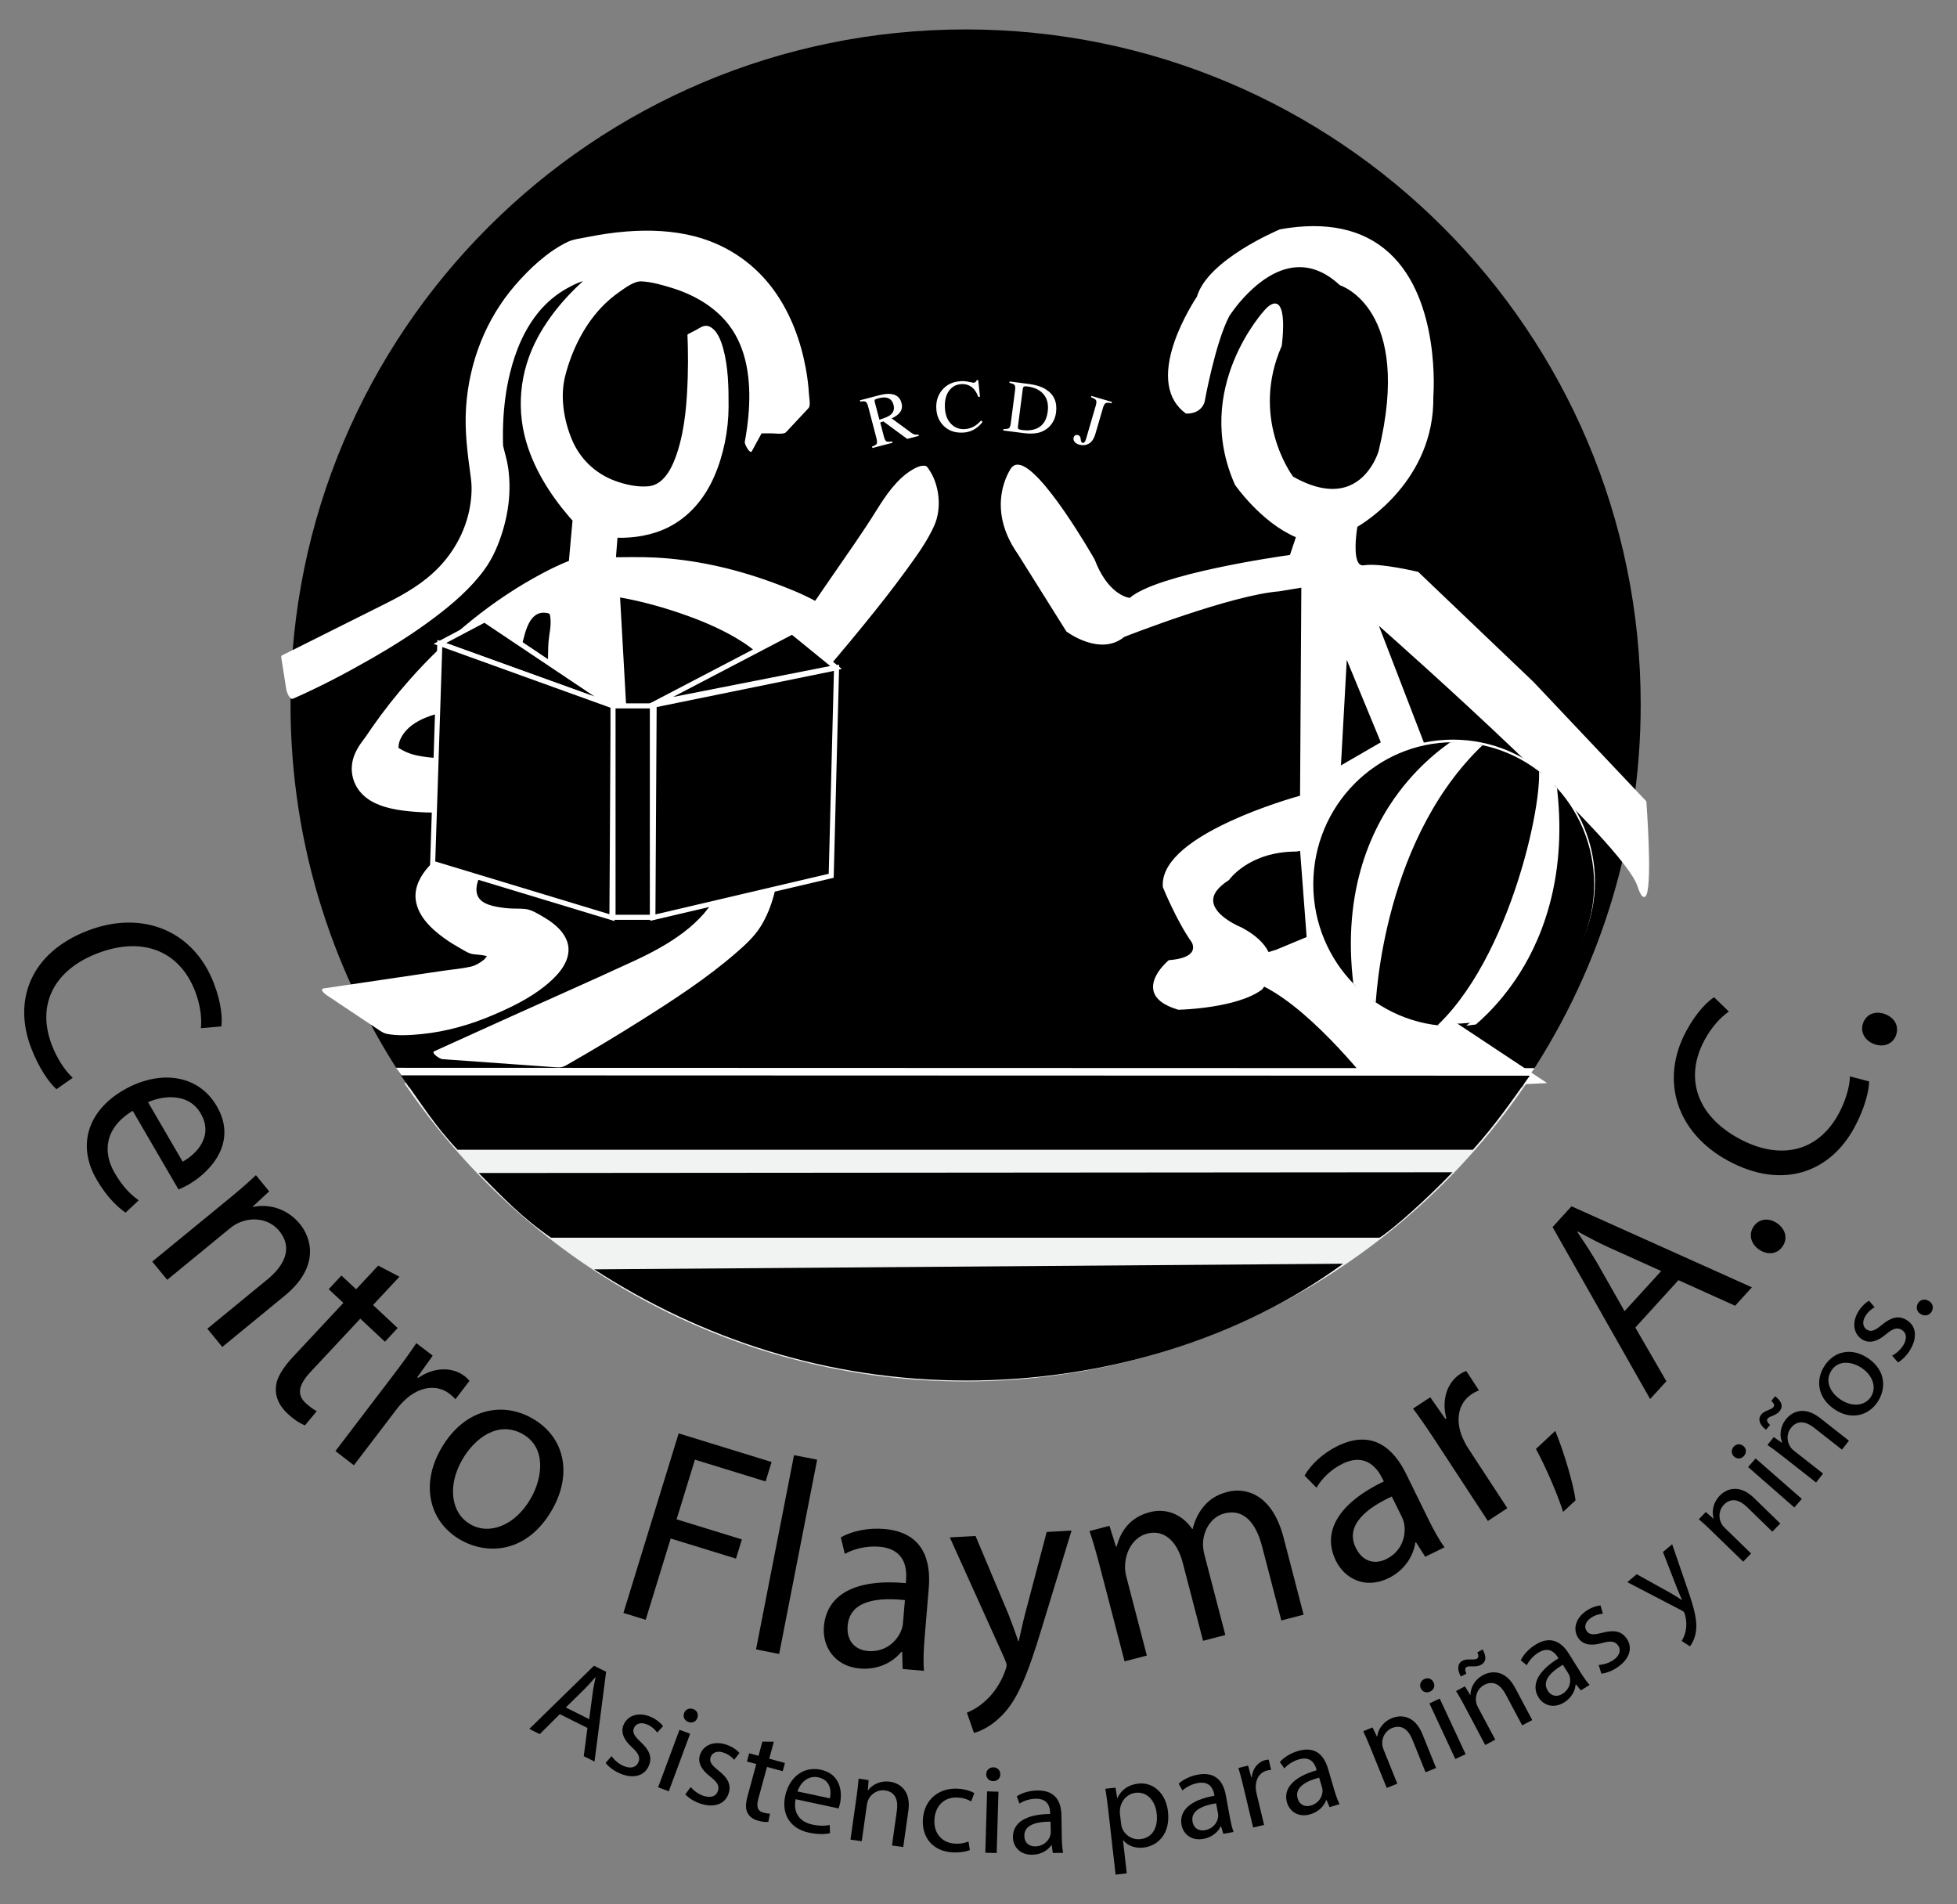 <?xml version="1.0" encoding="utf-8"?>
<!-- Generator: Adobe Illustrator 25.0.0, SVG Export Plug-In . SVG Version: 6.00 Build 0)  -->
<svg version="1.1" id="Layer_1" xmlns="http://www.w3.org/2000/svg" xmlns:xlink="http://www.w3.org/1999/xlink" x="0px" y="0px"
	 viewBox="0 0 385.77 375.3" style="enable-background:new 0 0 385.77 375.3;" xml:space="preserve">
<rect x="0" y="0" width="385.77" height="375.3" fill="#808080" stroke="none"/>
<style type="text/css">
	.st0{fill:#F1F2F2;}
	.st1{fill:#FFFFFF;}
	.st2{clip-path:url(#SVGID_2_);}
</style>
<g>
	<g>
		<path class="st0" d="M80.62,213.95c23.96,34.91,64.09,57.83,109.6,57.83c45.52,0,85.74-22.92,109.76-57.83H80.62z"/>
		<path class="st0" d="M190.23,272.28c-43.94,0-85.07-21.7-110.01-58.04l-0.54-0.78h221.27l-0.54,0.78
			C275.38,250.58,234.2,272.28,190.23,272.28z M81.58,214.45c24.81,35.6,65.35,56.83,108.65,56.83c43.32,0,83.93-21.23,108.81-56.83
			H81.58z"/>
	</g>
	<g>
		<path d="M190.34,5.8c-73.49,0-133.07,59.58-133.07,133.07c0,27.98,8.62,53.95,23.35,75.41h219.37
			c14.77-21.46,23.43-47.43,23.43-75.41C323.42,65.38,263.84,5.8,190.34,5.8z"/>
	</g>
	<g>
		<g>
			<g>
				<path class="st1" d="M182.9,92.95c0,0-4-1-10.67,10.67l-11,16c0,0-17-9.33-37-8.67h-3.67l0.47-6.09
					c7.68,0.23,20.05-2.76,21.87-23.91c0,0,0.67-19.33-4.67-15l-2,1c0,0,1.67,28.33-7.67,30c0,0-18,1.67-18.33-21.33
					c0,0,2.19-15.88,15.26-21.34c11.36,1.35,26.86,7.79,22.08,33.67l2-3.67h4.67l4.67-5c0,0,1.33-42.33-46-30.67
					c0,0-25.67,12.33-19.33,46c0,0,3,16-16,25l-21.33,10.67l1,6.33c0,0,29.67-13,38.33-26.33c0,0,7-10.67,3-23c0,0-2-27,16-33
					c0,0,1.57-0.23,4.03-0.3c-8.85,6.96-26.53,25.32-4.88,48.72l-0.81,8.92c0,0-22.67,8.33-40.33,35c0,0-16,18,32.67,10.67l-1-7.67
					c0,0-26,3.67-26.33-3c0,0-0.67-9.67,21.67-7.33c0,0,3-18.67,5.33-19c0,0,6-3.67,4,7l-1,32l16-1l-2.33-41.67
					c0,0,19.67,3.33,29,12.33l8,6.33c0,0,25.67-29,25.67-35C184.23,100.28,184.9,95.62,182.9,92.95z"/>
			</g>
			<g>
				<g>
					<path class="st1" d="M182.44,91.83c-0.86-0.2-1.94,0.35-2.63,0.77c-3.03,1.8-5.23,5.08-7.04,7.99
						c-2.75,4.41-5.76,8.65-8.71,12.93c-1.17,1.7-2.33,3.39-3.5,5.09c0.12-0.02,0.24-0.04,0.37-0.05c-2.94-1.61-6.11-2.85-9.25-3.98
						c-7.25-2.6-14.87-4.3-22.58-4.69c-2.99-0.15-6-0.05-9-0.05c0.39,0.65,0.78,1.31,1.17,1.96c0.16-2.03,0.31-4.06,0.47-6.09
						c-0.08,0.09-0.17,0.18-0.25,0.28c3.5,0.1,7.06-0.48,10.21-2.04c4.17-2.07,7.22-5.75,9.06-9.97c1.88-4.29,2.84-9.16,2.86-13.84
						c0.01-3.77-0.05-7.73-1.05-11.4c-0.41-1.51-1.17-3.71-2.75-4.39c-0.66-0.28-1.28-0.09-1.87,0.26
						c-0.75,0.46-1.53,0.84-2.32,1.24c-0.16,0.08-0.12,0.35-0.11,0.47c0.01,0.16,0-0.03,0-0.03c0,0.16,0.02,0.33,0.02,0.49
						c0.02,0.57,0.04,1.15,0.05,1.72c0.04,1.91,0.04,3.82-0.02,5.73c-0.15,4.89-0.51,9.95-1.97,14.64
						c-0.84,2.68-2.45,6.63-5.72,6.97c-2.17,0.22-4.61-0.32-6.62-1.06c-3.9-1.43-6.96-4.35-8.55-8.2c-1.6-3.89-2.34-8.49-1.27-12.6
						c1.27-4.85,3.56-9.6,7.01-13.29c1.08-1.15,2.28-2.2,3.57-3.1c1.14-0.8,2.94-2.18,4.36-2.13c2,0.07,4.17,0.71,6.07,1.29
						c4.28,1.32,8.37,3.63,11.16,7.21c3.7,4.75,4.39,11.12,4,16.95c-0.14,2.08-0.42,4.15-0.8,6.2c-0.08,0.44,1.05,2.47,1.38,1.85
						c0.31-0.58,0.63-1.15,0.94-1.73c0.23-0.43,0.47-0.86,0.7-1.28c0.07-0.12,0.43-0.7,0.25-0.59c-0.18,0.11,0.36,0.05,0.49,0.05
						c0.46,0,0.91,0,1.37,0c0.79,0,1.79,0.17,2.55,0c0.38-0.08,0.47-0.24,0.76-0.55c0.61-0.66,1.22-1.31,1.84-1.97
						c0.63-0.67,1.26-1.35,1.89-2.02c0.21-0.23,0.48-0.44,0.56-0.74c0.19-0.66-0.03-1.7-0.07-2.36c-0.1-1.74-0.32-3.48-0.64-5.2
						c-0.97-5.26-2.85-10.42-5.91-14.84c-3.82-5.53-9.36-9.41-15.87-11.12c-4.39-1.15-8.98-1.34-13.49-0.99
						c-2.71,0.21-5.41,0.62-8.07,1.16c-1.18,0.24-2.48,0.37-3.57,0.89c-3.99,1.91-7.57,5.3-10.42,8.6
						c-5.79,6.71-9.04,15.19-9.63,24.01c-0.32,4.77,0.32,9.33,0.96,14.03c0.28,2.08,0.08,4.33-0.36,6.42
						c-0.89,4.16-3.02,8.02-5.96,11.08c-3,3.12-6.65,5.23-10.48,7.15c-6.25,3.13-12.51,6.25-18.76,9.38
						c-0.57,0.28-1.14,0.57-1.71,0.85c-0.15,0.07-0.13,0.36-0.11,0.47c0.33,2.11,0.67,4.22,1,6.33c0.06,0.39,0.67,2,1.29,1.73
						c5.27-2.31,10.41-5.01,15.4-7.87c4.33-2.48,8.57-5.15,12.55-8.16c3.59-2.71,7.1-5.73,9.77-9.38c1.72-2.35,2.88-5.12,3.7-7.89
						c0.78-2.62,1.23-5.34,1.27-8.07c0.02-1.41-0.07-2.82-0.27-4.22c-0.21-1.46-0.66-2.82-0.98-4.24c-0.06-0.26,0-0.09-0.01-0.22
						c-0.03-0.34-0.03-0.68-0.03-1.02c-0.02-1.07,0-2.14,0.04-3.21c0.14-3.36,0.56-6.72,1.37-9.98c1.07-4.33,2.83-8.59,5.71-12.05
						c1.53-1.84,3.39-3.4,5.48-4.56c1.02-0.57,2.2-1.2,3.34-1.47c1.24-0.29,2.64-0.24,3.9-0.29c-0.35-0.74-0.7-1.48-1.05-2.22
						c-4.73,3.73-9,8.24-11.89,13.56c-3.7,6.82-4.43,14.62-1.89,21.98c1.95,5.65,5.42,10.64,9.44,15.02
						c-0.22-0.53-0.44-1.06-0.66-1.58c-0.15,1.61-0.29,3.22-0.44,4.83c-0.09,1.04-0.19,2.09-0.28,3.13
						c-0.02,0.27-0.05,0.55-0.07,0.82c-0.02,0.29,0.12-0.13,0.08-0.11c-1.75,0.68-3.45,1.51-5.11,2.38
						c-9.99,5.26-18.87,12.62-26.34,21.05c-2.65,2.99-5.13,6.13-7.42,9.41c-0.59,0.84-1.13,1.7-1.75,2.51
						c-0.61,0.79-1.15,1.62-1.56,2.52c-1.56,3.4-0.46,7.16,2.7,9.23c2.56,1.67,5.89,2.12,8.87,2.37c6.07,0.49,12.23-0.07,18.26-0.8
						c1.96-0.24,3.92-0.51,5.88-0.81c0.15-0.02,0.12-0.41,0.11-0.47c-0.33-2.56-0.67-5.11-1-7.67c-0.07-0.53-0.6-1.83-1.29-1.73
						c-2.24,0.31-5.23,0.6-7.72,0.77c-4.38,0.29-8.93,0.5-13.27-0.3c-1.57-0.29-2.85-0.8-4.11-1.64c-0.11-0.07,0.27,0.31,0.09,0.15
						c-0.15-0.13-0.01-0.3-0.01-0.09c0.01-0.16,0.01-0.31,0.03-0.47c0.2-1.76,1.65-3.41,3.2-4.39c5.17-3.27,12.42-2.72,18.19-2.14
						c0.18,0.02,0.23-0.13,0.25-0.28c0.71-4.39,1.54-8.79,2.69-13.09c0.62-2.32,1.38-6.7,4.73-6.23c0.81,0.11,0.76,0.23,0.85,0.97
						c0.2,1.6-0.23,3.12-0.36,4.69c-0.1,1.16-0.07,2.35-0.11,3.51c-0.17,5.42-0.34,10.85-0.51,16.27
						c-0.13,4.06-0.25,8.12-0.38,12.18c-0.01,0.47,0.52,2,1.17,1.96c5.33-0.33,10.67-0.67,16-1c0.28-0.02,0.25-0.27,0.24-0.49
						c-0.68-12.18-1.36-24.36-2.05-36.54c-0.1-1.71-0.19-3.42-0.29-5.13c-0.08,0.16-0.16,0.33-0.24,0.49
						c4.61,0.79,9.19,2.09,13.58,3.67c3.78,1.36,7.49,3.01,10.87,5.18c2.21,1.42,4.12,3.22,6.18,4.84c2.01,1.59,4.03,3.19,6.04,4.78
						c0.19,0.15,0.36,0.28,0.54,0.08c3.77-4.26,7.43-8.61,11.02-13.01c2.88-3.53,5.7-7.1,8.38-10.78c2.04-2.8,4.17-5.7,5.59-8.87
						c1.54-3.44,1.03-8.13-1.11-11.17c-0.17-0.24-0.59-0.85-0.9-0.51c-0.28,0.3,0.29,1.28,0.45,1.51c1.61,2.3,1.21,6.1,0.03,8.56
						c-1.46,3.05-3.5,5.85-5.48,8.58c-4.84,6.65-10.12,13-15.47,19.25c-1.28,1.49-2.56,2.98-3.86,4.45
						c0.18,0.03,0.36,0.05,0.54,0.08c-1.78-1.41-3.55-2.81-5.33-4.22c-1.98-1.57-3.86-3.31-5.92-4.77
						c-6.1-4.34-13.51-6.86-20.71-8.68c-1.77-0.45-3.56-0.87-5.37-1.18c-0.28-0.05-0.25,0.33-0.24,0.49
						c0.68,12.18,1.36,24.36,2.05,36.54c0.1,1.71,0.19,3.42,0.29,5.13c0.08-0.16,0.16-0.33,0.24-0.49c-5.33,0.33-10.67,0.67-16,1
						c0.39,0.65,0.78,1.31,1.17,1.96c0.3-9.51,0.59-19.02,0.89-28.53c0.04-1.15,0.01-2.32,0.11-3.47c0.26-2.93,1.13-6.6-1.42-8.88
						c-1.09-0.97-2.44-0.74-3.66-0.18c-1.29,0.59-1.73,2.16-2.15,3.42c-1.73,5.14-2.66,10.62-3.52,15.96
						c0.08-0.09,0.17-0.18,0.25-0.28c-5.71-0.58-12.65-1.05-17.89,1.84c-1.93,1.07-3.62,2.81-3.97,5.06
						c-0.37,2.39,1.43,4.51,3.54,5.37c4.12,1.69,9.16,1.41,13.52,1.22c3.51-0.15,7.04-0.45,10.52-0.94
						c-0.43-0.58-0.86-1.15-1.29-1.73c0.33,2.56,0.67,5.11,1,7.67c0.04-0.16,0.07-0.32,0.11-0.47c-6.25,0.94-12.58,1.69-18.91,1.74
						c-3.54,0.02-7.22-0.11-10.64-1.13c-1.01-0.3-2.01-0.7-2.9-1.28c-0.31-0.2-0.56-0.4-0.84-0.67c-0.03-0.03-0.1-0.09-0.24-0.27
						c0.14,0.17-0.28-0.41-0.07-0.08c-0.04-0.06-0.08-0.14-0.11-0.21c-0.12-0.25,0.12,0.28,0.01,0.02c-0.16-0.36,0,0.07-0.08-0.21
						c-0.06-0.2-0.08-0.26-0.11-0.68c-0.02-0.26,0.07-1.13,0.17-1.53c0.4-1.61,1.32-2.95,2.31-4.26c-0.33,0.44,0.51-0.75,0.25-0.38
						c0.26-0.37,0.51-0.75,0.76-1.12c0.5-0.73,1.02-1.46,1.54-2.18c1.09-1.51,2.22-2.98,3.39-4.43c2.06-2.54,4.24-4.99,6.53-7.32
						c3.89-3.96,8.11-7.6,12.62-10.84c4.64-3.34,9.74-6.63,15.15-8.63c0.08-0.06,0.12-0.15,0.12-0.26c0.26-2.87,0.6-5.74,0.78-8.61
						c0.04-0.61-0.1-1.12-0.45-1.65c-1.11-1.66-2.69-3.06-3.87-4.68c-1.8-2.46-3.34-5.12-4.42-7.98c-3.4-9.05-0.74-18.47,4.97-25.91
						c2.46-3.21,5.39-6.04,8.56-8.54c0.51-0.4-0.48-2.24-1.05-2.22c-2.35,0.08-4.27,0.21-6.39,1.22c-1.92,0.91-3.67,2.14-5.19,3.63
						c-2.9,2.83-4.9,6.44-6.22,10.24c-1.96,5.61-2.72,11.76-2.5,17.69c0.03,0.8,0.14,1.33,0.37,2.13c0.91,3.2,1.1,6.57,0.7,9.88
						c-0.48,3.92-1.75,7.89-3.78,11.29c-1.92,3.21-4.78,5.88-7.62,8.26c-3.83,3.21-8.01,6.01-12.29,8.6
						c-5.96,3.61-12.16,6.92-18.55,9.72c0.43,0.58,0.86,1.15,1.29,1.73c-0.33-2.11-0.67-4.22-1-6.33c-0.04,0.16-0.07,0.32-0.11,0.47
						c5.33-2.67,10.67-5.33,16-8c1.9-0.95,3.8-1.91,5.71-2.85c4.8-2.35,9.2-5.66,12.16-10.17c2.81-4.28,4.39-9.88,3.59-15.02
						c-0.77-5.01-1.29-9.92-0.77-14.98c0.47-4.6,1.68-9.1,3.66-13.27c2.77-5.82,6.99-10.9,12.16-14.74c1.2-0.89,2.48-1.82,3.83-2.47
						c0.89-0.43,1.91-0.55,2.88-0.75c2.71-0.58,5.46-1.02,8.22-1.25c7.7-0.64,15.85,0.33,22.33,4.85c4.41,3.07,7.48,7.59,9.3,12.57
						c1.31,3.59,2.03,7.43,2.25,11.24c0.02,0.38,0.12,1.28,0.04,1.89c0.04-0.29,0.19-0.29,0-0.12c-0.2,0.17-0.37,0.4-0.55,0.59
						c-0.61,0.65-1.22,1.31-1.83,1.96c-0.57,0.62-1.15,1.23-1.72,1.85c-0.41,0.44-0.25,0.43-0.68,0.46c-1.42,0.08-2.87,0-4.3,0
						c-0.1-0.01-0.17,0.02-0.21,0.11c-0.67,1.22-1.33,2.44-2,3.67c0.46,0.62,0.92,1.23,1.38,1.85c1.29-7.11,1.49-14.77-1.59-21.47
						c-2.19-4.77-5.87-8.63-10.56-10.99c-2.08-1.05-4.29-1.82-6.55-2.36c-1.07-0.26-2.14-0.47-3.23-0.63
						c-0.44-0.07-1.01-0.24-1.45-0.16c-0.88,0.16-1.91,0.89-2.68,1.34c-5.34,3.16-9,8.53-11.1,14.27c-0.62,1.69-1.12,3.43-1.46,5.2
						c-0.42,2.15,0.01,4.55,0.38,6.68c0.94,5.43,3.41,10.8,7.95,14.12c2.67,1.96,5.94,3.06,9.24,3.27c2.55,0.16,4.44-0.78,5.89-3.01
						c2.71-4.15,3.26-9.78,3.65-14.59c0.32-4.01,0.38-8.05,0.21-12.07c-0.01-0.27-0.02-0.55-0.04-0.82
						c-0.04,0.16-0.07,0.32-0.11,0.47c0.65-0.33,1.35-0.61,1.97-0.99c0.46-0.28,0.89-0.69,1.47-0.62c0.44,0.05,0.59,0.3,0.63,0.39
						c0.22,0.42,0.43,1.19,0.56,1.76c0.74,3.31,0.79,6.81,0.76,10.18c-0.07,8.44-3.2,18.34-11.04,22.63
						c-3.24,1.77-6.93,2.44-10.6,2.34c-0.17,0-0.24,0.12-0.25,0.28c-0.16,2.03-0.31,4.06-0.47,6.09c-0.04,0.5,0.53,1.96,1.17,1.96
						c6.59,0,13.05,0.09,19.55,1.39c6.13,1.23,12.16,3.14,17.86,5.71c1.05,0.47,2.09,0.96,3.1,1.51c0.15,0.08,0.27,0.09,0.37-0.05
						c2.65-3.86,5.31-7.72,7.96-11.58c1.01-1.47,2.08-2.91,3.03-4.41c2.09-3.31,4.06-6.89,7.26-9.28c0.78-0.58,2.13-1.54,3.2-1.29
						C183.85,94.19,183.15,92,182.44,91.83z"/>
				</g>
			</g>
		</g>
		<g>
			<g>
				<path class="st1" d="M94.57,165.28c0,0-24.67,10.67-2,22c0,0,9.33,0.33,1.33,4l-29.33,4.33l11,7.33c0,0,12.33,2.33,29-8
					c0,0,14.67-9-0.33-15c0,0-21.33,1-5.67-14.33l45,3.67c0,0,4.33,12-21,22.33l-36,16.33l23.33,1.67c0,0,30.33-17,38-26.33
					c0,0,4-4.33,4.67-14.33l-42.67-6L94.57,165.28z"/>
			</g>
			<g>
				<g>
					<path class="st1" d="M93.63,164.52c-3.33,1.44-6.66,3.56-9.1,6.25c-1.6,1.76-2.87,4.04-2.59,6.49
						c0.39,3.36,3.19,5.92,5.79,7.77c0.95,0.68,1.95,1.29,2.97,1.86c0.84,0.47,1.7,1.08,2.66,1.19c0.61,0.07,1.55,0.12,2.3,0.29
						c0.18,0.04,0.4,0.14,0.58,0.16c0.3,0.02,0.16,0.16,0.04-0.03c-0.47-0.72-0.11-0.17-0.28-0.03c-0.2,0.16-0.34,0.46-0.55,0.64
						c-0.75,0.64-1.75,1.22-2.7,1.43c-1.78,0.4-3.66,0.54-5.46,0.81c-3.02,0.45-6.05,0.89-9.07,1.34
						c-4.81,0.71-9.61,1.42-14.42,2.13c-0.86,0.13,0.22,1.08,0.48,1.25c2.24,1.5,4.49,2.99,6.73,4.49c1.24,0.82,2.47,1.65,3.71,2.47
						c0.5,0.33,0.96,0.63,1.56,0.75c2.18,0.43,4.61,0.25,6.79,0.04c4.89-0.48,9.68-1.85,14.18-3.78c3.53-1.51,7.14-3.26,10.15-5.68
						c2.13-1.72,4.56-4.11,4.67-7.03c0.06-1.66-0.79-3.16-1.92-4.32c-0.8-0.81-1.73-1.5-2.7-2.08c-1.13-0.67-2.65-1.66-3.98-1.78
						c-1.27-0.11-2.55-0.01-3.83-0.17c-2.06-0.25-4.68-0.65-5.46-2.37c-0.58-1.28-0.11-2.8,0.46-3.99c1.17-2.42,3.1-4.45,4.99-6.32
						c-0.17,0.04-0.34,0.08-0.51,0.12c5.05,0.41,10.1,0.82,15.15,1.23c8.1,0.66,16.2,1.32,24.29,1.98c1.85,0.15,3.7,0.3,5.56,0.45
						c-0.53-0.38-1.07-0.76-1.6-1.15c0.17,0.47,0.23,1.04,0.24,1.75c0.03,1.62-0.35,3.22-1,4.7c-2.97,6.8-10.32,11.03-16.73,14
						c-9.31,4.31-18.72,8.43-28.06,12.67c-3.78,1.71-7.56,3.43-11.34,5.14c-0.78,0.35,1.14,1.53,1.48,1.56
						c4.83,0.35,9.66,0.69,14.5,1.04c2.6,0.19,5.2,0.37,7.79,0.56c1.01,0.07,1.43,0.06,2.31-0.44c4.95-2.82,9.83-5.75,14.65-8.79
						c6.48-4.09,13-8.32,18.79-13.36c1.73-1.5,3.5-3.11,4.73-5.06c2.47-3.9,3.45-8.67,3.78-13.21c0.05-0.65-1.13-1.25-1.64-1.32
						c-7.81-1.1-15.62-2.2-23.43-3.29c-4.92-0.69-9.84-1.38-14.77-2.08c-1.97-0.28-3.9-0.76-5.87-0.46
						c-4.72,0.72-9.43,1.44-14.15,2.15c-0.98,0.15,0.84,1.72,1.53,1.61c4.22-0.64,8.44-1.28,12.66-1.93
						c0.78-0.12,1.6-0.18,2.36-0.36c0.54-0.13-0.11-0.08,0.28-0.04c1.06,0.12,2.11,0.3,3.16,0.44c10.05,1.41,20.1,2.83,30.15,4.24
						c3.06,0.43,6.12,0.86,9.17,1.29c-0.55-0.44-1.09-0.88-1.64-1.32c-0.31,4.29-1.21,8.68-3.41,12.43
						c-0.93,1.59-2.18,2.92-3.51,4.18c-5.35,5.07-11.69,9.16-17.87,13.13c-5.22,3.35-10.52,6.56-15.9,9.65
						c-0.49,0.28-1.16,0.53-1.58,0.9c-0.06,0.05-0.19,0.07-0.24,0.14c0.13-0.16,0.63,0.03,0.06-0.05c-2.14-0.27-4.35-0.31-6.5-0.46
						c-5.5-0.39-11-0.79-16.5-1.18c0.49,0.52,0.99,1.04,1.48,1.56c8.98-4.07,17.96-8.15,26.93-12.22c3.31-1.5,6.6-3.07,9.95-4.48
						c7.04-2.96,15.18-7.18,18.95-14.23c1.24-2.31,2.21-5.54,1.28-8.15c-0.19-0.54-1.05-1.1-1.6-1.15
						c-8.12-0.66-16.24-1.32-24.37-1.99c-5.19-0.42-10.39-0.85-15.58-1.27c-1.43-0.12-2.86-0.23-4.28-0.35
						c-0.24-0.02-0.51-0.08-0.75-0.06c-0.59,0.04-0.82,0.4-1.24,0.83c-0.78,0.8-1.54,1.63-2.24,2.5c-1.43,1.79-3.13,4.22-2.79,6.66
						c0.26,1.89,1.79,3.25,3.38,4.12c1.64,0.89,3.51,1.35,5.35,1.59c1.36,0.18,2.74,0.08,4.09,0.23c0.77,0.09,1.37,0.53,2.11,0.95
						c1.35,0.76,2.68,1.81,3.08,3.38c0.6,2.35-1.06,4.62-2.61,6.21c-1.06,1.09-2.26,2.06-3.54,2.87c-4.13,2.62-8.65,4.73-13.31,6.19
						c-3.29,1.03-6.7,1.72-10.15,1.93c-1.65,0.1-3.25-0.08-4.88-0.11c-0.8-0.01,1.1,0.72,0.18,0.05c-0.82-0.59-1.69-1.12-2.53-1.68
						c-2.25-1.5-4.49-2.99-6.74-4.49c-0.45-0.3-0.9-0.6-1.35-0.9c0.16,0.42,0.32,0.84,0.48,1.25c9.44-1.39,18.87-2.79,28.31-4.18
						c0.34-0.05,0.7-0.07,1.03-0.15c0.98-0.25,3.4-1.37,3.55-2.63c0.25-2.13-3.76-2.75-5.18-2.89c-0.37-0.04-0.76-0.01-1.12-0.08
						c-0.29-0.06,0.24-0.01,0.24-0.02c-0.65-0.52-1.59-0.85-2.3-1.29c-1.74-1.08-3.47-2.34-4.63-4.06
						c-1.51-2.24-1.41-4.82-0.04-7.09c2.22-3.67,6.47-6.3,10.33-7.98C96.16,165.77,94.33,164.21,93.63,164.52z"/>
				</g>
			</g>
		</g>
	</g>
	<g>
		<g>
			<polygon points="95.51,122.16 86.7,126.82 120.89,139.16 			"/>
			<path class="st1" d="M124.56,141.01l-39.09-14.1l10.08-5.34L124.56,141.01z M87.93,126.74l29.3,10.57l-21.75-14.56L87.93,126.74z
				"/>
		</g>
		<g>
			<polygon points="85.29,170.16 86.7,126.82 120.89,139.16 120.63,180.86 			"/>
			<path class="st1" d="M121.13,181.54l-36.35-11.01l1.44-44.4l35.17,12.69L121.13,181.54z M85.8,169.79l34.33,10.4l0.26-40.68
				l-33.21-11.98L85.8,169.79z"/>
		</g>
		<g>
			<polygon points="129.38,138.53 156.17,124.53 164.8,131.55 			"/>
			<path class="st1" d="M126.08,139.69l30.15-15.75l9.71,7.91L126.08,139.69z M156.11,125.12l-23.43,12.25l30.98-6.1L156.11,125.12z
				"/>
		</g>
		<g>
			<polygon points="128.69,180.86 163.84,172.62 164.9,131.62 128.94,138.95 			"/>
			<path class="st1" d="M128.19,181.49l0.26-42.95l36.97-7.54l-1.08,42.01L128.19,181.49z M129.44,139.36l-0.24,40.87l34.16-8.01
				l1.03-39.99L129.44,139.36z"/>
		</g>
		<g>
			<rect x="120.84" y="139.13" width="7.76" height="41.67"/>
			<path class="st1" d="M129.1,181.3h-8.76v-42.67h8.76V181.3z M121.34,180.3h6.76v-40.67h-6.76V180.3z"/>
		</g>
	</g>
	<g>
		<path class="st1" d="M324.29,158.06l-22.16-23.45l-22.67-21.64c0,0-7.47-1.8-10.56-1.29c-3.09,0.51-1.55-7.99-1.55-7.99
			s15.2-8.25,14.95-25.51c0,0,3.35-38.65-29.89-32.72c0,0-14.17,5.93-16.23,13.14c0,0-11.08,16.23-2.32,22.67
			c0,0,2.58,0.26,3.35-2.06c0,0,2.06-11.59,4.9-17.01c0,0,10.56-17.01,22.16-6.18c0,0,14.69,4.38,7.73,32.98
			c0,0-3.61,12.88-17.26,5.15c0,0-8.76-11.34-2.32-26.02c0,0,1.55-11.59-2.83-6.96c0,0-14.43,15.2-5.93,34.27
			c0,0,5.15,7.47,12.11,10.31l-1.29,3.87c0,0-26.28,3.61-31.69,8.5c0,0-4.38-0.26-7.21-7.73c0,0-12.63-22.16-15.98-18.04
			c0,0-5.41,7.21,1.29,16.75l9.53,15.2c0,0,6.44,4.9,11.08,1.03c0,0,20.87-8.25,30.66-9.02l4.64-0.77l-0.26,41.48
			c0,0-27.83,7.47-27.05,17.78c0,0,2.58,6.44,5.67,10.82c0,0,2.06,3.35-4.64,3.87c0,0-7.73,6.44,1.8,9.28c0,0,11.34-0.26,16.23-3.87
			c0,0,0.26-0.28,0.59-0.76c10.27,5.05,22.08,20.6,22.08,20.6l32.98-1.47l-24.22-16.05l-2.58-7.73l-2.16-41.5l5.51-0.76l-9.53-24.74
			c0,0,48.7,42.77,51.79,52.05C326.09,183.83,324.29,158.06,324.29,158.06z M251.63,187.43l-1.72,0.52c-0.71-1.6-2.25-3.29-5.24-4.9
			c0,0-11.08-4.38-2.58-9.79c0,0,3.87-5.67,13.4-5.67l1.01-0.17l1.31,17.43L251.63,187.43z M272.51,146.41l-8.45,4.89l1.23-22.36
			L272.51,146.41z"/>
		<path class="st1" d="M271.09,215.01l-0.08-0.1c-0.12-0.15-11.75-15.37-21.8-20.44c-0.28,0.38-0.48,0.6-0.49,0.61
			c-4.94,3.64-15.94,3.93-16.41,3.94l-0.04,0l-0.04-0.01c-2.89-0.86-4.53-2.14-4.87-3.82c-0.59-2.87,2.83-5.76,2.98-5.89l0.06-0.05
			l0.08-0.01c2.47-0.19,4.04-0.8,4.54-1.78c0.43-0.84-0.09-1.7-0.09-1.71c-3.06-4.34-5.66-10.8-5.69-10.86l-0.02-0.07
			c-0.33-4.39,4.17-8.76,13.38-13c6.18-2.85,12.52-4.67,13.67-4.99l0.25-41l-4.35,0.72c-9.47,0.75-29.58,8.6-30.57,8.99
			c-4.73,3.9-11.29-1-11.36-1.05l-0.06-0.07l-9.53-15.2c-6.72-9.56-1.33-16.96-1.28-17.03c0.37-0.45,0.84-0.65,1.4-0.6
			c4.52,0.37,14.57,17.92,15,18.67c2.53,6.66,6.27,7.5,6.92,7.59c5.42-4.71,29.22-8.14,31.59-8.47l1.17-3.5
			c-6.84-2.9-11.95-10.23-12-10.31c-8.5-19.04,5.8-34.43,5.95-34.58c0.96-1.02,1.74-1.37,2.36-1.07c1.83,0.87,1,7.48,0.9,8.23
			l-0.02,0.07c-6.12,13.95,1.71,24.99,2.26,25.73c4.32,2.43,8.05,3.03,11.08,1.78c4.31-1.78,5.76-6.76,5.77-6.81
			c6.81-28-7.42-32.63-7.56-32.67l-0.1-0.06c-2.91-2.71-5.99-3.87-9.2-3.45c-7.13,0.95-12.53,9.5-12.58,9.58
			c-2.77,5.3-4.84,16.8-4.86,16.92c-0.83,2.51-3.59,2.27-3.62,2.27l-0.07-0.01l-0.06-0.04c-3.68-2.71-4.44-7.56-2.21-14.04
			c1.59-4.61,4.18-8.54,4.45-8.95c2.11-7.23,15.78-13.02,16.37-13.27c9.16-1.64,16.38-0.07,21.52,4.63
			c10.23,9.35,8.73,28.16,8.71,28.35c0.25,16.43-13.61,24.86-14.97,25.65c-0.3,1.75-0.78,6.14,0.38,7.32
			c0.24,0.24,0.53,0.33,0.9,0.27c3.1-0.52,10.36,1.22,10.66,1.29l0.07,0.02l0.05,0.05l22.67,21.64l22.23,23.52l0.01,0.09
			c0.39,5.54,1.13,18.47-0.36,18.76c-0.39,0.08-0.78-0.26-1.42-2.18c-2.82-8.47-44.73-45.76-50.95-51.26l9.28,24.08l-5.59,0.77
			l2.15,41.23l2.54,7.62l24.79,16.43L271.09,215.01z M249.05,193.83l0.19,0.1c9.76,4.8,21.03,19.2,22.09,20.57l32.08-1.43
			l-23.65-15.68l-2.62-7.88l-2.17-41.73l5.42-0.75l-9.79-25.39l0.76,0.67c1.99,1.75,48.79,42.92,51.86,52.16
			c0.56,1.69,0.84,1.83,0.88,1.85c0.7-0.5,0.53-9.61-0.07-18.15l-22.1-23.38l-22.62-21.59c-0.74-0.17-7.54-1.74-10.4-1.27
			c-0.53,0.09-0.98-0.05-1.34-0.41c-1.61-1.63-0.54-7.62-0.5-7.87l0.02-0.12l0.11-0.06c0.15-0.08,15.07-8.38,14.81-25.29
			c0.02-0.21,1.5-18.78-8.55-27.96c-5.03-4.59-12.11-6.11-21.04-4.52c-0.09,0.04-14.03,5.95-16.04,12.96l-0.03,0.07
			c-0.11,0.16-10.79,16.03-2.43,22.29c0.39,0.03,2.38,0.03,3.02-1.9c0.01-0.08,2.09-11.66,4.91-17.04
			c0.23-0.38,5.58-8.85,12.95-9.83c3.34-0.44,6.56,0.75,9.57,3.54c1.02,0.36,14.55,5.69,7.84,33.26c-0.06,0.22-1.52,5.27-6.06,7.14
			c-3.2,1.32-7.09,0.71-11.57-1.83l-0.08-0.06c-0.09-0.11-8.76-11.61-2.36-26.25c0.36-2.7,0.5-7.15-0.62-7.68
			c-0.5-0.24-1.24,0.39-1.78,0.97c-0.14,0.15-14.21,15.31-5.88,34c0.03,0.03,5.17,7.4,11.98,10.18l0.22,0.09l-1.41,4.23l-0.15,0.02
			c-0.26,0.04-26.27,3.65-31.56,8.44l-0.08,0.07l-0.1-0.01c-0.19-0.01-4.58-0.35-7.43-7.89c-0.09-0.15-10.33-18.03-14.59-18.38
			c-0.4-0.03-0.71,0.1-0.96,0.41c-0.05,0.06-5.21,7.18,1.3,16.45l9.52,15.17c0.52,0.38,6.48,4.56,10.73,1.01l0.07-0.04
			c0.21-0.08,21.02-8.27,30.73-9.04l4.91-0.82l-0.26,41.97l-0.18,0.05c-0.28,0.07-27.55,7.52-26.87,17.48
			c0.21,0.52,2.71,6.6,5.63,10.73c0.04,0.06,0.68,1.12,0.12,2.21c-0.58,1.14-2.22,1.83-4.86,2.04c-0.44,0.39-3.24,2.96-2.75,5.35
			c0.3,1.48,1.81,2.63,4.49,3.43c0.73-0.02,11.41-0.4,16.05-3.81c0,0,0.24-0.26,0.54-0.7L249.05,193.83z M249.78,188.26l-0.09-0.2
			c-0.78-1.76-2.51-3.37-5.13-4.78c-0.2-0.08-5.59-2.25-5.9-5.52c-0.15-1.61,0.95-3.18,3.27-4.67c0.4-0.54,4.47-5.73,13.57-5.73
			l1.24-0.21l1.34,17.88l-6.37,2.65L249.78,188.26z M256.28,167.72l-0.74,0.12c-9.33,0-13.2,5.51-13.23,5.56l-0.07,0.07
			c-2.18,1.39-3.22,2.81-3.08,4.23c0.28,2.98,5.56,5.1,5.62,5.12c2.65,1.42,4.42,3.05,5.28,4.83l1.5-0.46l6.01-2.5L256.28,167.72z
			 M263.78,151.75l1.32-23.92l7.72,18.68L263.78,151.75z M265.48,130.06l-1.15,20.8l7.86-4.55L265.48,130.06z"/>
	</g>
	<g>
		<g>
			<path class="st1" d="M313.9,173.78c0-15.19-12.31-27.5-27.5-27.5c-15.19,0-27.5,12.31-27.5,27.5c0,15.19,12.31,27.5,27.5,27.5
				C301.59,201.28,313.9,188.97,313.9,173.78z"/>
			<path class="st1" d="M286.4,201.78c-15.44,0-28-12.56-28-28c0-15.44,12.56-28,28-28s28,12.56,28,28
				C314.4,189.22,301.84,201.78,286.4,201.78z M286.4,146.78c-14.89,0-27,12.11-27,27c0,14.89,12.11,27,27,27s27-12.11,27-27
				C313.4,158.89,301.29,146.78,286.4,146.78z"/>
		</g>
		<g>
			<defs>
				<path id="SVGID_1_" d="M314.24,174.28c0-15.46-12.39-27.99-27.68-27.99c-15.29,0-27.68,12.53-27.68,27.99
					c0,15.46,12.39,27.99,27.68,27.99C301.85,202.27,314.24,189.74,314.24,174.28z"/>
			</defs>
			<clipPath id="SVGID_2_">
				<use xlink:href="#SVGID_1_"  style="overflow:visible;"/>
			</clipPath>
			<g class="st2">
				<g>
					<path d="M289.76,144.51c0,0-28.66,13.72-21.97,52.81c0,0-17.72-12.41-7.17-37.78C260.61,159.54,268.49,143.45,289.76,144.51z"
						/>
					<path class="st1" d="M268.48,198.42l-0.98-0.69c-0.18-0.13-17.93-12.93-7.35-38.38c0.09-0.19,8.25-16.41,29.63-15.34l1.97,0.1
						l-1.78,0.85c-0.28,0.14-28.23,14.03-21.7,52.28L268.48,198.42z M287.79,144.96c-19.23,0-26.65,14.65-26.73,14.81
						c-5.35,12.88-3.17,22.29-0.39,27.92c2.14,4.33,4.95,7.15,6.41,8.43c-3-19.64,3.08-32.65,8.79-40.15
						c4.58-6.02,9.55-9.49,12.05-10.99C287.87,144.96,287.83,144.96,287.79,144.96z"/>
				</g>
				<g>
					<path d="M287.28,204.05c0,0,25.34-15.24,18.43-53.52c0,0,16.66,13.47,9.04,37.57C314.75,188.11,300.39,205.83,287.28,204.05z"
						/>
					<path class="st1" d="M289.11,204.68c-0.65,0-1.28-0.04-1.91-0.13l-1.41-0.19l1.22-0.73c0.25-0.15,24.96-15.53,18.2-53
						l-0.24-1.32l1.04,0.85c0.17,0.14,16.83,13.96,9.2,38.11l-0.09,0.16c-0.04,0.04-3.68,4.52-8.89,8.71
						C300.08,202.1,294.2,204.68,289.11,204.68z M288.73,203.67c11.86,0.36,24.59-14.63,25.57-15.81
						c6.23-19.86-4.36-32.48-7.85-35.96c3.09,19.14-2.03,32.29-6.94,40.01C295.39,198.38,290.85,202.14,288.73,203.67z"/>
				</g>
				<g>
					<path d="M293.3,145.22c0,0,8.51,0.35,10.28,4.96c1.77,4.61-4.96,39.7-21.27,53.52c0,0-9.92-0.36-11.7-4.61
						C270.62,199.09,271.33,164.71,293.3,145.22z"/>
					<path class="st1" d="M282.49,204.21l-0.19-0.01c-0.42-0.02-10.27-0.42-12.14-4.92l-0.04-0.1l0-0.11
						c0.01-0.35,0.97-34.82,22.85-54.24l0.15-0.13l0.2,0.01c0.36,0.01,8.86,0.42,10.72,5.28c1.86,4.84-5.06,40.22-21.41,54.08
						L282.49,204.21z M271.12,198.99c1.6,3.51,9.67,4.12,11.02,4.2c15.96-13.71,22.78-48.12,20.97-52.83
						c-1.49-3.88-8.37-4.54-9.63-4.63C272.67,164.34,271.19,196.87,271.12,198.99z"/>
				</g>
			</g>
		</g>
	</g>
	<g>
		<path d="M117.13,250.19c21.3,13.78,46.11,21.91,73.41,21.91c27.3,0,53.93-8.21,74.22-23.02L117.13,250.19z"/>
	</g>
	<g>
		<path d="M286.32,231.05L94.35,231.2c4.76,4.8,8.56,8.82,14.28,12.75h163.31C274.41,242.42,281.07,236.54,286.32,231.05z"/>
	</g>
	<g>
		<path class="st1" d="M301.56,211.02l-222.52-0.07c3.7,5.17,6.77,10.07,11.16,14.67h200.13
			C294.85,220.6,297.86,216.19,301.56,211.02z"/>
		<path class="st1" d="M290.56,226.12H89.99l-0.15-0.15c-3.44-3.59-6.04-7.33-8.8-11.29c-0.79-1.13-1.58-2.27-2.41-3.43l-0.57-0.79
			h0.97l223.49,0.07l-1.86,2.61c-3.2,4.5-5.97,8.38-9.96,12.82L290.56,226.12z M90.42,225.12h199.7c3.88-4.33,6.6-8.15,9.74-12.57
			l0.74-1.03l-220.58-0.07c0.63,0.89,1.25,1.77,1.85,2.65C84.56,217.97,87.11,221.63,90.42,225.12z"/>
	</g>
	<g>
		<path d="M301.56,212.02l-222.52-0.07c3.7,5.17,6.77,10.07,11.16,14.67h200.13C294.85,221.6,297.86,217.19,301.56,212.02z"/>
	</g>
	<g>
		<path d="M11.13,214.68c-1.43-1.26-3.45-4.11-5-8.15c-3.59-9.37-0.13-18.78,11.22-23.12c10.83-4.14,20.87,0.1,24.81,10.41
			c1.59,4.14,1.66,7.11,1.48,8.48l-4.04,0.36c0.2-1.94-0.07-4.5-1.13-7.26c-2.98-7.79-10.15-10.99-19.23-7.51
			c-8.47,3.24-12.12,10.01-9.02,18.09c1,2.61,2.58,5.06,4.12,6.45L11.13,214.68z"/>
		<path d="M26.16,218.94c-5.6,3.38-5.91,8.2-3.57,12.22c1.67,2.88,3.21,4.31,4.75,5.42l-2.59,2.43c-1.49-1.03-3.66-3-5.7-6.52
			c-3.96-6.8-1.67-13.57,5.26-17.61c6.93-4.04,14.68-3.29,18.42,3.14c4.2,7.21-1.29,12.97-5.51,15.43c-0.85,0.5-1.57,0.79-2.03,1
			L26.16,218.94z M36.01,228.97c2.69-1.5,6.18-5,3.55-9.52c-2.36-4.06-7.29-3.57-10.38-2.21L36.01,228.97z"/>
		<path d="M45.02,236.36c2.12-1.74,3.83-3.21,5.43-4.73l2.61,3.19l-3.23,2.99l0.07,0.08c2.76-0.62,6.55,0.1,9.22,3.36
			c2.24,2.74,4.03,8.38-3.02,14.16l-12.28,10.07l-2.95-3.59l11.85-9.72c3.31-2.72,5.1-6.17,2.32-9.56
			c-1.94-2.37-5.19-2.78-7.78-1.68c-0.6,0.22-1.31,0.66-1.94,1.18l-12.36,10.14l-2.95-3.59L45.02,236.36z"/>
		<path d="M78.74,251.64l-5.21,5.58l4.86,4.54l-2.51,2.69l-4.86-4.54l-9.79,10.48c-2.25,2.41-2.87,4.39-0.98,6.15
			c0.89,0.83,1.66,1.32,2.19,1.6l-2.32,2.79c-0.92-0.33-2.15-1.1-3.46-2.33c-1.58-1.48-2.37-3.19-2.28-4.91
			c0.01-1.95,1.28-4,3.41-6.29l9.9-10.6l-2.9-2.7l2.51-2.69l2.9,2.7l4.35-4.66L78.74,251.64z"/>
		<path d="M77.21,271.45c1.9-2.49,3.49-4.66,4.86-6.72l3.23,2.47l-3.04,4.25l0.17,0.13c3.09-2.13,6.68-2.23,9.16-0.34
			c0.42,0.32,0.68,0.59,0.95,0.93l-2.77,3.63c-0.31-0.38-0.66-0.71-1.16-1.09c-2.6-1.99-6.02-1.34-8.72,1.16
			c-0.48,0.46-1.03,1.01-1.53,1.66l-8.6,11.27L66.12,286L77.21,271.45z"/>
		<path d="M108.82,297.59c-4.9,8.53-12.72,8.98-18.07,5.9c-6-3.45-7.99-10.68-3.8-17.97c4.44-7.72,11.89-9.45,18.03-5.93
			C111.34,283.26,112.87,290.54,108.82,297.59z M91.11,287.72c-2.9,5.05-2.3,10.47,1.63,12.73c3.85,2.21,8.89,0.11,11.88-5.09
			c2.25-3.91,3.22-9.94-1.54-12.68S93.63,283.34,91.11,287.72z"/>
		<path d="M133.78,282.52l18.32,5.64l-1.18,3.83l-13.93-4.29l-3.62,11.76l12.87,3.96l-1.16,3.78l-12.87-3.96l-4.93,16.02l-4.39-1.35
			L133.78,282.52z"/>
		<path d="M156.52,286.81l4.56,0.89l-7.49,38.29l-4.56-0.89L156.52,286.81z"/>
		<path d="M177.93,328.96l-0.09-3.37l-0.16-0.01c-1.6,1.96-4.49,3.59-8.12,3.29c-5.16-0.44-7.47-4.44-7.15-8.27
			c0.54-6.41,6.31-9.45,16.14-8.57l0.05-0.55c0.18-2.19-0.06-6.18-5.27-6.62c-2.37-0.2-4.91,0.36-6.8,1.41l-0.79-3.26
			c2.23-1.25,5.36-1.92,8.57-1.65c7.79,0.66,9.22,6.35,8.77,11.66l-0.83,9.91c-0.19,2.3-0.28,4.55-0.11,6.39L177.93,328.96z
			 M178.38,315.38c-5.04-0.54-10.86-0.09-11.29,5.06c-0.26,3.12,1.61,4.77,3.98,4.97c3.32,0.28,5.6-1.73,6.53-3.92
			c0.2-0.48,0.35-1.02,0.39-1.51L178.38,315.38z"/>
		<path d="M192.3,302.74l6.47,15.38c0.68,1.72,1.43,3.77,1.94,5.34l0.11-0.01c0.39-1.62,0.8-3.68,1.32-5.63l4.19-15.87l4.9-0.28
			l-5.9,19.32c-2.81,9.29-4.82,14.09-7.82,17.12c-2.15,2.21-4.37,3.16-5.52,3.45l-1.39-4c1.14-0.45,2.62-1.3,3.93-2.59
			c1.21-1.11,2.68-3.07,3.6-5.6c0.18-0.51,0.32-0.9,0.3-1.17c-0.02-0.27-0.14-0.65-0.39-1.24l-10.81-23.94L192.3,302.74z"/>
		<path d="M216.79,308.68c-0.69-2.66-1.31-4.83-2.02-6.91l3.93-1.03l1.28,4.09l0.15-0.04c0.74-2.8,2.45-5.69,6.54-6.75
			c3.37-0.88,6.48,0.58,8.34,3.33l0.1-0.03c0.39-1.63,1.07-3,1.89-4.07c1.18-1.56,2.65-2.62,5-3.23c3.27-0.85,8.71,0.12,11.03,9.05
			l3.94,15.16l-4.39,1.14l-3.79-14.57c-1.29-4.95-3.8-7.47-7.43-6.53c-2.55,0.67-4.04,3.15-4.21,5.64
			c-0.04,0.69,0.03,1.58,0.25,2.43l4.14,15.9l-4.39,1.14L233.14,308c-1.07-4.09-3.58-6.62-7-5.73c-2.81,0.73-4.25,3.6-4.35,6.13
			c-0.08,0.76,0.03,1.58,0.24,2.38l4.04,15.53l-4.39,1.14L216.79,308.68z"/>
		<path d="M280.94,306.84l-1.81-2.85l-0.14,0.07c-0.36,2.5-2,5.39-5.27,6.99c-4.65,2.28-8.69,0.04-10.38-3.42
			c-2.83-5.77,0.55-11.35,9.44-15.65l-0.24-0.49c-0.97-1.97-3.23-5.27-7.93-2.97c-2.13,1.05-4.02,2.83-5.1,4.71l-2.35-2.4
			c1.27-2.21,3.61-4.4,6.5-5.82c7.02-3.44,11.17,0.7,13.52,5.49l4.38,8.93c1.02,2.07,2.1,4.05,3.19,5.54L280.94,306.84z
			 M274.35,294.96c-4.6,2.13-9.36,5.51-7.08,10.14c1.38,2.81,3.83,3.26,5.97,2.21c2.99-1.46,3.92-4.37,3.59-6.72
			c-0.07-0.51-0.22-1.05-0.44-1.5L274.35,294.96z"/>
		<path d="M283.26,284.46c-1.71-2.62-3.23-4.85-4.72-6.83l3.4-2.23l2.99,4.28l0.18-0.12c-0.98-3.62,0.12-7.04,2.73-8.75
			c0.44-0.29,0.78-0.45,1.2-0.58l2.5,3.82c-0.46,0.17-0.89,0.38-1.42,0.73c-2.74,1.79-3.27,5.23-1.81,8.61
			c0.27,0.61,0.61,1.31,1.06,2l7.76,11.87l-3.84,2.52L283.26,284.46z"/>
		<path d="M308.12,297.99c-1.02-3.29-3.41-8.85-5.35-12.41l3.81-3.55c1.83,4.46,3.64,10.74,4,13.69L308.12,297.99z"/>
		<path d="M322.36,261.66l6.12,10.58l-3.2,3.51l-19.23-33.89l3.73-4.1l35.56,15.97l-3.31,3.63l-11.17-5.04L322.36,261.66z
			 M327.46,250.52l-10.23-4.61c-2.32-1.04-4.3-2.13-6.24-3.19l-0.07,0.08c1.27,1.87,2.54,3.82,3.75,5.84l5.57,9.79L327.46,250.52z"
			/>
		<path d="M346.72,246.27c-1.66-1.17-2.07-3.08-1-4.59c1.07-1.51,2.97-1.72,4.63-0.55c1.62,1.14,2.13,2.99,1,4.59
			C350.28,247.24,348.34,247.41,346.72,246.27z"/>
		<path d="M368.45,213.15c-0.03,1.9-0.86,5.29-2.92,9.1c-4.77,8.83-14.16,12.33-24.85,6.55c-10.2-5.51-13.52-15.89-8.27-25.6
			c2.11-3.9,4.31-5.89,5.47-6.65l2.91,2.83c-1.6,1.11-3.36,2.98-4.77,5.58c-3.97,7.34-1.72,14.86,6.83,19.48
			c7.98,4.31,15.49,2.67,19.61-4.95c1.33-2.46,2.16-5.26,2.21-7.33L368.45,213.15z"/>
		<path d="M369.36,205.76c-1.89-0.75-2.74-2.5-2.06-4.22s2.47-2.38,4.36-1.63c1.84,0.73,2.77,2.4,2.06,4.22
			C373.05,205.85,371.2,206.49,369.36,205.76z"/>
	</g>
	<g>
		<path d="M110.35,337.86l-3.96,3.94l-2.05-1.03l12.75-12.46l2.39,1.2l-2.29,17.69l-2.12-1.06l0.73-5.56L110.35,337.86z
			 M116.15,338.85l0.67-5.09c0.15-1.15,0.37-2.16,0.58-3.15l-0.05-0.02c-0.68,0.78-1.38,1.57-2.14,2.34l-3.68,3.61L116.15,338.85z"
			/>
		<path d="M120.55,346.13c0.45,0.65,1.35,1.52,2.39,1.95c1.5,0.63,2.52,0.19,2.9-0.73c0.41-0.97,0.04-1.75-1.25-2.94
			c-1.74-1.57-2.24-3.08-1.68-4.42c0.75-1.8,2.85-2.65,5.29-1.63c1.15,0.48,2.03,1.23,2.5,1.87l-1.14,1.26
			c-0.33-0.46-1-1.18-2.05-1.62c-1.22-0.51-2.19-0.11-2.54,0.72c-0.39,0.92,0.12,1.62,1.37,2.8c1.66,1.56,2.27,2.96,1.57,4.62
			c-0.82,1.96-2.95,2.69-5.65,1.56c-1.24-0.52-2.27-1.31-2.88-2.1L120.55,346.13z"/>
		<path d="M129.73,352.28l4.21-11.34l2.1,0.78l-4.21,11.34L129.73,352.28z M137.46,338.62c-0.24,0.71-0.97,1.08-1.81,0.77
			c-0.74-0.28-1.06-1.03-0.8-1.74c0.27-0.73,1.03-1.08,1.79-0.8C137.44,337.14,137.73,337.89,137.46,338.62z"/>
		<path d="M136.15,352.23c0.5,0.61,1.48,1.4,2.54,1.74c1.55,0.5,2.53-0.02,2.83-0.97c0.32-1-0.1-1.74-1.5-2.82
			c-1.87-1.42-2.49-2.88-2.05-4.26c0.6-1.86,2.62-2.88,5.14-2.07c1.19,0.38,2.12,1.05,2.65,1.65l-1.03,1.35
			c-0.37-0.43-1.09-1.09-2.18-1.44c-1.26-0.41-2.19,0.08-2.47,0.93c-0.31,0.95,0.26,1.61,1.6,2.67c1.79,1.42,2.51,2.76,1.95,4.47
			c-0.65,2.02-2.72,2.93-5.5,2.03c-1.29-0.42-2.37-1.11-3.04-1.85L136.15,352.23z"/>
		<path d="M152.54,343.29l-0.91,3.35l3.1,0.84l-0.44,1.62l-3.1-0.84l-1.71,6.3c-0.39,1.45-0.2,2.38,1.01,2.71
			c0.57,0.15,1,0.2,1.29,0.2l-0.33,1.62c-0.46,0.06-1.16,0-2-0.23c-1.01-0.27-1.73-0.81-2.09-1.53c-0.44-0.79-0.38-1.89-0.01-3.27
			l1.73-6.37l-1.84-0.5l0.44-1.62l1.84,0.5l0.76-2.8L152.54,343.29z"/>
		<path d="M156.83,354.62c-0.57,2.92,1.07,4.52,3.26,4.99c1.57,0.33,2.57,0.27,3.47,0.1l0.05,1.62c-0.85,0.18-2.25,0.29-4.17-0.12
			c-3.71-0.79-5.42-3.66-4.66-7.23c0.76-3.57,3.5-5.92,7.02-5.17c3.94,0.84,4.26,4.46,3.79,6.64c-0.09,0.44-0.22,0.77-0.29,0.99
			L156.83,354.62z M163.59,354.45c0.32-1.36,0.17-3.62-2.29-4.14c-2.22-0.47-3.62,1.33-4.11,2.78L163.59,354.45z"/>
		<path d="M168.89,353.83c0.17-1.24,0.29-2.26,0.36-3.26l1.97,0.28l-0.15,2l0.05,0.01c0.77-1.05,2.34-1.97,4.35-1.68
			c1.69,0.24,4.17,1.6,3.59,5.71l-1.01,7.16l-2.22-0.31l0.97-6.91c0.27-1.93-0.23-3.64-2.33-3.94c-1.46-0.21-2.74,0.65-3.29,1.81
			c-0.14,0.26-0.24,0.62-0.29,0.99l-1.02,7.21l-2.22-0.31L168.89,353.83z"/>
		<path d="M191.18,364.65c-0.61,0.26-1.93,0.56-3.58,0.44c-3.71-0.27-5.94-2.92-5.67-6.61c0.28-3.71,3.07-6.22,7.08-5.92
			c1.32,0.1,2.46,0.51,3.05,0.85l-0.63,1.66c-0.51-0.34-1.33-0.68-2.55-0.77c-2.82-0.21-4.5,1.72-4.68,4.24
			c-0.21,2.79,1.49,4.65,3.93,4.83c1.27,0.09,2.13-0.17,2.79-0.4L191.18,364.65z"/>
		<path d="M194.23,365.17l0.35-12.09l2.24,0.06l-0.35,12.09L194.23,365.17z M197.18,349.75c0,0.75-0.57,1.33-1.46,1.31
			c-0.79-0.02-1.33-0.64-1.31-1.39c0.02-0.78,0.63-1.36,1.44-1.33C196.68,348.36,197.2,348.98,197.18,349.75z"/>
		<path d="M207.53,365.22l-0.21-1.52l-0.08,0c-0.67,0.96-1.98,1.83-3.74,1.87c-2.5,0.04-3.8-1.66-3.83-3.41
			c-0.05-2.93,2.57-4.57,7.33-4.63l0-0.25c-0.02-1-0.33-2.79-2.85-2.75c-1.15,0.02-2.34,0.39-3.19,0.96l-0.53-1.44
			c1.01-0.67,2.48-1.12,4.03-1.15c3.77-0.07,4.73,2.44,4.77,4.87l0.08,4.53c0.02,1.05,0.09,2.07,0.25,2.9L207.53,365.22z
			 M207.09,359.05c-2.45-0.01-5.22,0.47-5.17,2.81c0.03,1.42,1,2.08,2.15,2.06c1.6-0.03,2.61-1.05,2.94-2.08
			c0.07-0.23,0.12-0.48,0.12-0.7L207.09,359.05z"/>
		<path d="M218.43,356.48c-0.17-1.54-0.37-2.78-0.54-3.91l2-0.23l0.33,2.05l0.05-0.01c0.75-1.57,2.09-2.6,4.09-2.83
			c2.96-0.34,5.46,1.87,5.88,5.52c0.49,4.32-1.95,6.76-4.84,7.09c-1.62,0.18-3.12-0.35-3.98-1.46l-0.05,0.01l0.74,6.53l-2.2,0.25
			L218.43,356.48z M220.99,359.43c0.04,0.32,0.12,0.62,0.2,0.88c0.58,1.47,2.04,2.36,3.63,2.18c2.35-0.26,3.51-2.31,3.19-5.07
			c-0.27-2.41-1.8-4.33-4.15-4.06c-1.52,0.17-2.81,1.4-3.06,3.09c-0.05,0.28-0.08,0.61-0.05,0.91L220.99,359.43z"/>
		<path d="M241.15,361.45l-0.45-1.47l-0.08,0.01c-0.5,1.06-1.65,2.13-3.38,2.45c-2.46,0.45-4.02-1.02-4.33-2.74
			c-0.53-2.88,1.79-4.93,6.48-5.76l-0.04-0.25c-0.18-0.98-0.78-2.71-3.26-2.25c-1.13,0.21-2.24,0.77-2.99,1.46l-0.76-1.33
			c0.89-0.83,2.26-1.51,3.79-1.79c3.71-0.68,5.06,1.64,5.5,4.03l0.82,4.45c0.19,1.03,0.42,2.03,0.72,2.82L241.15,361.45z
			 M239.72,355.43c-2.41,0.39-5.07,1.31-4.64,3.62c0.26,1.4,1.33,1.89,2.46,1.68c1.58-0.29,2.4-1.46,2.57-2.53
			c0.03-0.23,0.04-0.49,0-0.71L239.72,355.43z"/>
		<path d="M245.09,352.11c-0.33-1.39-0.64-2.57-0.97-3.65l1.91-0.46l0.62,2.29l0.1-0.02c0.17-1.71,1.24-3.02,2.7-3.37
			c0.25-0.06,0.43-0.08,0.64-0.07l0.48,2.02c-0.23,0-0.46,0.03-0.76,0.11c-1.54,0.37-2.35,1.77-2.27,3.44
			c0.02,0.3,0.05,0.66,0.14,1.02l1.5,6.27l-2.16,0.51L245.09,352.11z"/>
		<path d="M262.09,356.19l-0.6-1.41l-0.07,0.02c-0.39,1.11-1.42,2.29-3.11,2.79c-2.39,0.71-4.1-0.59-4.6-2.27
			c-0.83-2.81,1.26-5.09,5.84-6.41l-0.07-0.24c-0.28-0.96-1.06-2.61-3.48-1.89c-1.1,0.32-2.15,1-2.82,1.77l-0.9-1.25
			c0.79-0.91,2.09-1.74,3.58-2.18c3.62-1.07,5.21,1.1,5.9,3.42l1.28,4.34c0.3,1.01,0.64,1.98,1.02,2.72L262.09,356.19z
			 M260.03,350.36c-2.36,0.64-4.9,1.84-4.24,4.09c0.4,1.37,1.52,1.74,2.62,1.42c1.54-0.46,2.23-1.7,2.29-2.79
			c0.01-0.24-0.01-0.49-0.08-0.71L260.03,350.36z"/>
		<path d="M270.04,344.22c-0.47-1.16-0.88-2.1-1.32-3l1.84-0.74l0.87,1.81l0.05-0.02c0.14-1.29,1.04-2.87,2.93-3.64
			c1.58-0.64,4.41-0.7,5.97,3.14l2.71,6.7l-2.08,0.84l-2.61-6.47c-0.73-1.81-2.02-3.04-3.98-2.25c-1.37,0.55-2.05,1.93-1.94,3.21
			c0.01,0.29,0.1,0.66,0.24,1.01l2.72,6.75l-2.08,0.84L270.04,344.22z"/>
		<path d="M282.59,331.61c0.34,0.67,0.09,1.45-0.72,1.82c-0.72,0.33-1.48,0.03-1.79-0.65c-0.33-0.7-0.05-1.49,0.69-1.84
			C281.53,330.59,282.27,330.9,282.59,331.61z M286.88,346.7l-5.11-10.96l2.03-0.95l5.11,10.96L286.88,346.7z"/>
		<path d="M288.65,336.15c-0.59-1.1-1.09-2-1.63-2.84l1.75-0.93l1.05,1.71l0.04-0.03c0-1.3,0.73-2.97,2.53-3.92
			c1.51-0.8,4.32-1.16,6.26,2.5l3.39,6.38l-1.98,1.05l-3.28-6.16c-0.92-1.72-2.33-2.81-4.2-1.82c-1.3,0.69-1.83,2.14-1.6,3.4
			c0.04,0.29,0.17,0.65,0.35,0.98l3.42,6.42l-1.98,1.05L288.65,336.15z M287.98,330.44c-0.81-1.41-0.66-2.59,0.31-3.11
			c0.5-0.26,0.98-0.27,1.65-0.25c0.46,0.01,0.87,0.02,1.14-0.13c0.36-0.19,0.48-0.51,0.13-1.28l1.06-0.56
			c0.81,1.47,0.69,2.49-0.37,3.05c-0.47,0.25-1,0.28-1.61,0.29c-0.59-0.03-0.91-0.03-1.18,0.12c-0.36,0.19-0.34,0.66-0.06,1.31
			L287.98,330.44z"/>
		<path d="M311.62,333.18l-0.96-1.2l-0.07,0.04c-0.08,1.17-0.75,2.59-2.25,3.52c-2.12,1.32-4.11,0.53-5.04-0.95
			c-1.55-2.48-0.15-5.24,3.91-7.74l-0.13-0.21c-0.53-0.85-1.72-2.23-3.86-0.89c-0.97,0.61-1.8,1.54-2.25,2.46l-1.2-0.96
			c0.52-1.09,1.55-2.23,2.87-3.06c3.2-2,5.31-0.34,6.6,1.72l2.4,3.84c0.56,0.89,1.14,1.73,1.71,2.35L311.62,333.18z M308.07,328.12
			c-2.1,1.25-4.23,3.08-2.99,5.08c0.75,1.21,1.93,1.27,2.91,0.66c1.36-0.85,1.7-2.24,1.46-3.3c-0.05-0.23-0.14-0.47-0.26-0.66
			L308.07,328.12z"/>
		<path d="M315.14,328.17c0.79-0.04,2-0.35,2.92-0.99c1.33-0.94,1.49-2.04,0.91-2.85c-0.61-0.86-1.46-0.96-3.16-0.49
			c-2.26,0.65-3.8,0.27-4.64-0.91c-1.13-1.59-0.74-3.82,1.42-5.36c1.02-0.72,2.12-1.07,2.91-1.14l0.47,1.63
			c-0.57,0.04-1.53,0.22-2.46,0.89c-1.08,0.77-1.25,1.8-0.73,2.54c0.58,0.81,1.44,0.75,3.1,0.32c2.21-0.58,3.71-0.36,4.75,1.11
			c1.23,1.73,0.72,3.93-1.67,5.62c-1.1,0.78-2.31,1.24-3.3,1.33L315.14,328.17z"/>
		<path d="M322.64,310.28l6.68,3.71c0.73,0.43,1.58,0.96,2.2,1.38l0.04-0.03c-0.29-0.7-0.7-1.57-1.03-2.44l-2.72-7l1.81-1.53
			l3.01,8.75c1.46,4.2,1.99,6.53,1.67,8.51c-0.22,1.43-0.82,2.43-1.18,2.86l-1.62-1.05c0.31-0.5,0.65-1.24,0.8-2.09
			c0.16-0.76,0.19-1.9-0.15-3.09c-0.07-0.24-0.12-0.42-0.2-0.52c-0.08-0.1-0.23-0.2-0.49-0.34l-10.68-5.56L322.64,310.28z"/>
		<path d="M337.29,301.65c-0.9-0.87-1.65-1.57-2.42-2.21l1.38-1.42l1.52,1.3l0.04-0.04c-0.4-1.24-0.21-3.04,1.21-4.51
			c1.19-1.22,3.75-2.42,6.73,0.47l5.18,5.04l-1.56,1.61l-5-4.86c-1.4-1.36-3.08-1.96-4.55-0.45c-1.03,1.06-1.09,2.59-0.48,3.72
			c0.13,0.27,0.36,0.56,0.63,0.82l5.21,5.07l-1.56,1.61L337.29,301.65z"/>
		<path d="M343.68,285.03c0.58,0.48,0.66,1.29,0.08,1.96c-0.52,0.59-1.34,0.62-1.91,0.13c-0.58-0.51-0.65-1.35-0.11-1.96
			C342.29,284.53,343.09,284.52,343.68,285.03z M353.7,297.12l-9.11-7.97l1.48-1.69l9.11,7.97L353.7,297.12z"/>
		<path d="M348.13,281.8c-1.31-0.96-1.65-2.11-0.97-2.97c0.35-0.44,0.79-0.64,1.41-0.9c0.43-0.18,0.81-0.34,1-0.58
			c0.25-0.32,0.23-0.66-0.4-1.22l0.74-0.94c1.33,1.02,1.64,2,0.9,2.94c-0.33,0.42-0.81,0.66-1.35,0.91
			c-0.55,0.21-0.84,0.34-1.03,0.58c-0.25,0.32-0.04,0.74,0.48,1.22L348.13,281.8z M351.05,286.75c-0.98-0.77-1.81-1.38-2.64-1.94
			l1.23-1.56l1.65,1.14l0.03-0.04c-0.53-1.19-0.53-3.01,0.73-4.61c1.05-1.34,3.48-2.81,6.74-0.24l5.68,4.46l-1.38,1.76l-5.49-4.31
			c-1.53-1.21-3.27-1.63-4.57,0.04c-0.91,1.16-0.81,2.7-0.09,3.75c0.15,0.25,0.42,0.52,0.71,0.75l5.72,4.49l-1.38,1.76
			L351.05,286.75z"/>
		<path d="M368.18,267.67c3.72,2.49,3.58,6.2,1.92,8.68c-1.86,2.77-5.28,3.57-8.46,1.44c-3.36-2.26-3.83-5.82-1.93-8.66
			C361.67,266.19,365.1,265.61,368.18,267.67z M362.83,275.86c2.2,1.48,4.73,1.3,5.95-0.52c1.19-1.78,0.45-4.21-1.82-5.73
			c-1.7-1.14-4.44-1.72-5.92,0.48C359.57,272.29,360.92,274.58,362.83,275.86z"/>
		<path d="M372.98,267.2c0.7-0.36,1.68-1.15,2.24-2.11c0.82-1.41,0.51-2.47-0.35-2.98c-0.91-0.53-1.73-0.27-3.08,0.86
			c-1.79,1.53-3.35,1.83-4.6,1.1c-1.69-0.98-2.26-3.17-0.93-5.46c0.63-1.08,1.48-1.85,2.17-2.24l1.1,1.29
			c-0.5,0.27-1.3,0.84-1.87,1.83c-0.67,1.15-0.39,2.16,0.39,2.61c0.87,0.5,1.62,0.09,2.95-1c1.77-1.45,3.23-1.87,4.78-0.96
			c1.84,1.07,2.29,3.28,0.82,5.81c-0.68,1.17-1.59,2.08-2.46,2.58L372.98,267.2z"/>
		<path d="M378.7,259.05c-0.82-0.43-1.09-1.3-0.67-2.09c0.42-0.79,1.28-1.02,2.1-0.59c0.79,0.42,1.12,1.25,0.67,2.09
			C380.38,259.25,379.5,259.47,378.7,259.05z"/>
	</g>
	<g>
		<path class="st1" d="M171.89,88.03c0.53-0.19,0.85-0.39,0.94-0.58c0.09-0.2,0.06-0.59-0.09-1.18l-1.61-6.16
			c-0.13-0.5-0.29-0.81-0.48-0.92s-0.55-0.13-1.07-0.03l-0.07-0.26l3.94-1.03c0.82-0.21,1.53-0.29,2.13-0.22
			c1.14,0.12,1.85,0.71,2.12,1.76c0.19,0.71,0.1,1.31-0.26,1.81c-0.36,0.5-0.92,0.91-1.68,1.24l3.87,2.84
			c0.24,0.17,0.46,0.29,0.67,0.34s0.46,0.06,0.75,0.01l0.07,0.26l-2.29,0.6l-4.7-3.45l-0.62,0.2l0.73,2.8
			c0.14,0.53,0.3,0.84,0.5,0.94c0.2,0.1,0.57,0.1,1.12,0.01l0.07,0.26l-3.95,1.03L171.89,88.03z M175.46,81.83
			c0.67-0.51,0.9-1.19,0.67-2.04c-0.22-0.82-0.7-1.3-1.45-1.42c-0.4-0.07-0.9-0.02-1.5,0.13c-0.4,0.11-0.64,0.2-0.72,0.28
			c-0.08,0.08-0.08,0.23-0.03,0.44l0.92,3.5C174.36,82.42,175.07,82.12,175.46,81.83z"/>
		<path class="st1" d="M190.95,75.26c0.57,0.12,0.89,0.18,0.95,0.18c0.14-0.01,0.27-0.06,0.39-0.14c0.12-0.08,0.2-0.21,0.23-0.37
			l0.31-0.02l0.35,3.29l-0.34,0.02c-0.24-0.64-0.53-1.15-0.87-1.53c-0.65-0.72-1.48-1.04-2.5-0.98c-1.03,0.07-1.84,0.52-2.44,1.38
			c-0.6,0.85-0.85,1.99-0.76,3.41c0.08,1.31,0.49,2.33,1.23,3.07c0.73,0.74,1.63,1.07,2.68,1.01c0.76-0.05,1.45-0.27,2.06-0.68
			c0.35-0.23,0.74-0.56,1.15-1.01l0.29,0.25c-0.3,0.43-0.68,0.82-1.14,1.16c-0.79,0.58-1.66,0.9-2.62,0.96
			c-1.58,0.1-2.86-0.32-3.85-1.27c-0.91-0.88-1.42-2.01-1.5-3.41c-0.09-1.43,0.28-2.66,1.12-3.68c0.89-1.08,2.09-1.66,3.61-1.76
			C189.83,75.09,190.38,75.13,190.95,75.26z"/>
		<path class="st1" d="M197.79,84.56c0.54,0.01,0.9-0.04,1.08-0.15c0.18-0.11,0.3-0.44,0.38-0.99l0.84-6.48
			c0.07-0.53,0.04-0.88-0.1-1.06c-0.14-0.17-0.47-0.31-1.01-0.42l0.04-0.27l3.93,0.51c1.32,0.17,2.42,0.53,3.28,1.09
			c1.55,1,2.2,2.5,1.94,4.52c-0.09,0.73-0.33,1.4-0.71,2.01c-0.38,0.62-0.9,1.11-1.56,1.49c-0.42,0.24-0.84,0.4-1.27,0.5
			c-0.78,0.18-1.71,0.2-2.8,0.06l-4.05-0.52L197.79,84.56z M200.77,84.55c0.11,0.09,0.34,0.16,0.71,0.21
			c1.14,0.15,2.1,0.04,2.9-0.31c1.22-0.55,1.94-1.66,2.15-3.34c0.19-1.5-0.13-2.68-0.96-3.56c-0.71-0.75-1.73-1.21-3.04-1.38
			c-0.33-0.04-0.55-0.04-0.68,0.02c-0.12,0.06-0.2,0.21-0.23,0.45l-0.96,7.42C200.63,84.3,200.67,84.46,200.77,84.55z"/>
		<path class="st1" d="M212,85.78c0.17-0.07,0.34-0.08,0.5-0.03c0.32,0.09,0.49,0.36,0.53,0.79s0.14,0.68,0.31,0.73
			c0.18,0.05,0.33,0.01,0.45-0.13c0.12-0.14,0.23-0.41,0.35-0.81l1.86-6.38c0.15-0.52,0.17-0.88,0.04-1.08
			c-0.13-0.2-0.45-0.39-0.98-0.57l0.08-0.26l4.05,1.18l-0.08,0.26c-0.56-0.13-0.94-0.13-1.15-0.02c-0.21,0.12-0.39,0.42-0.53,0.9
			l-1.51,5.18c-0.28,0.95-0.71,1.58-1.29,1.9c-0.59,0.33-1.22,0.39-1.89,0.2c-0.44-0.13-0.75-0.33-0.94-0.6
			c-0.19-0.27-0.24-0.53-0.17-0.78C211.7,86.01,211.83,85.85,212,85.78z"/>
	</g>
</g>
</svg>
